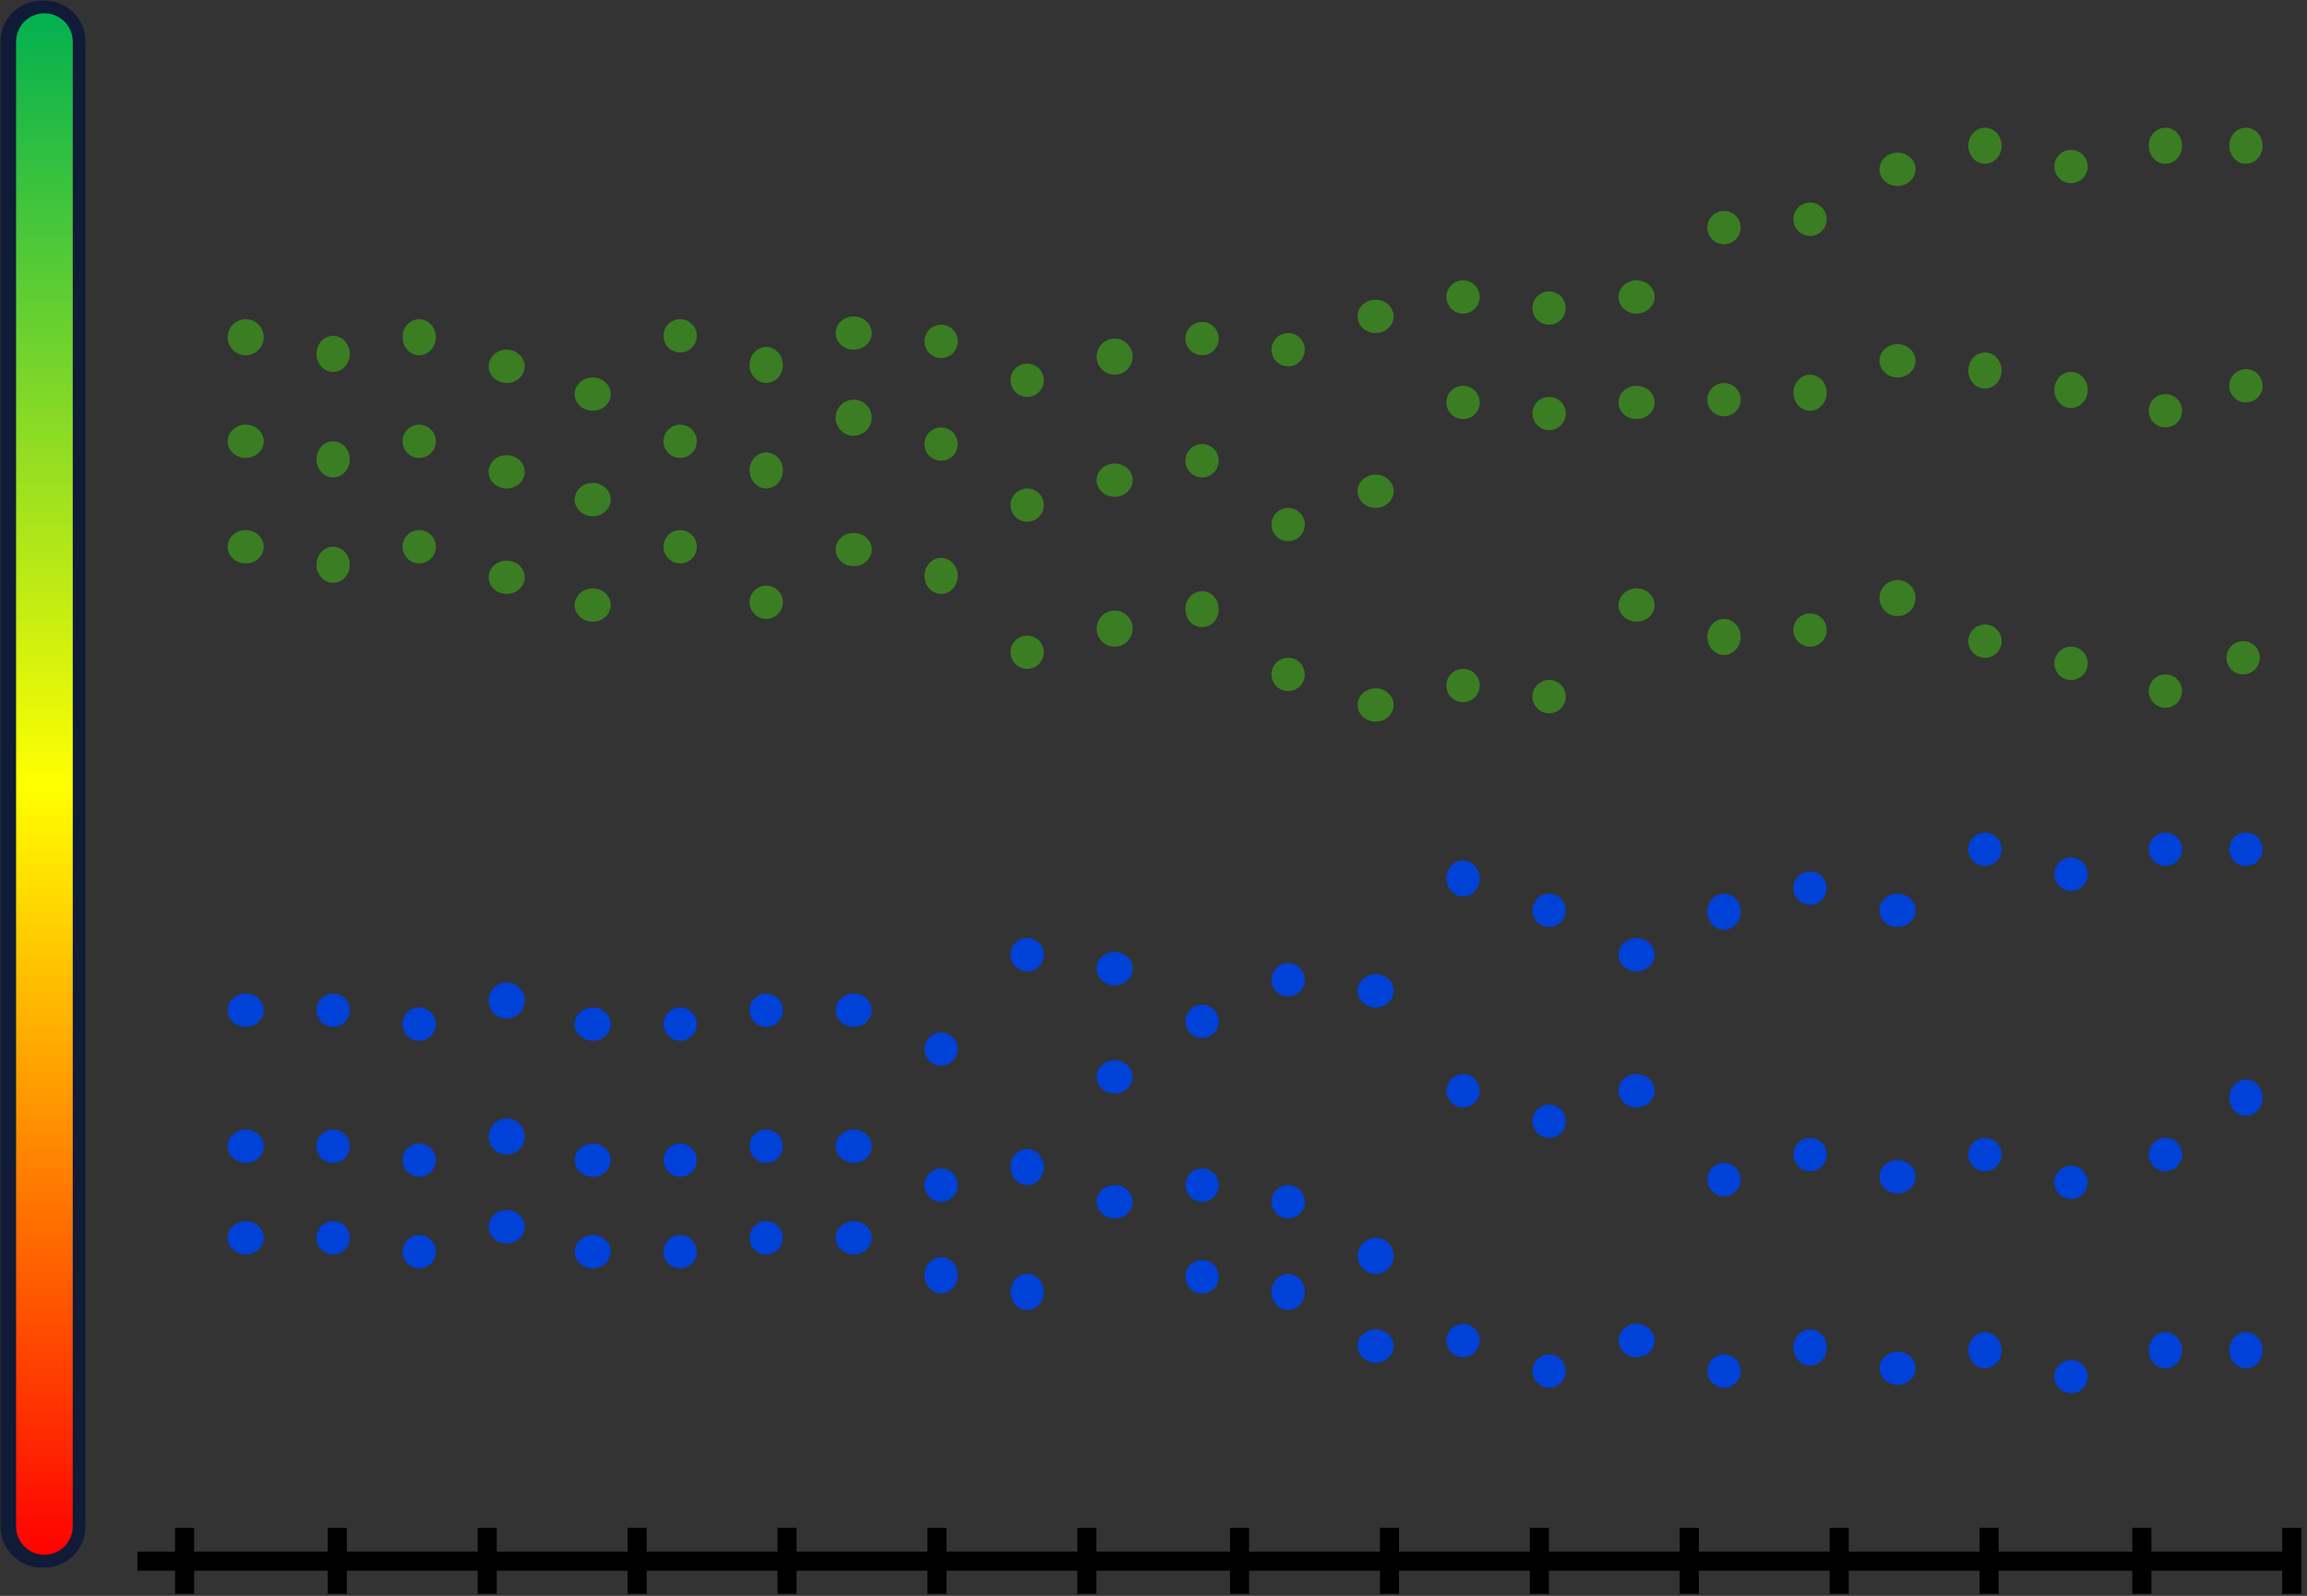 <svg width="831" height="575" xmlns="http://www.w3.org/2000/svg" xmlns:xlink="http://www.w3.org/1999/xlink" xml:space="preserve" overflow="hidden"><rect width="100%" height="100%" fill="#333333" stroke="none"/><defs><linearGradient x1="4239" y1="4415.5" x2="4239" y2="4975.5" gradientUnits="userSpaceOnUse" spreadMethod="reflect" id="fill0"><stop offset="0" stop-color="#00B050"/><stop offset="0.5" stop-color="#FFFF00"/><stop offset="1" stop-color="#FF0000"/></linearGradient><linearGradient x1="4240" y1="4415.5" x2="4240" y2="4975.5" gradientUnits="userSpaceOnUse" spreadMethod="reflect" id="fill1"><stop offset="0" stop-color="#00B050"/><stop offset="0.5" stop-color="#FFFF00"/><stop offset="1" stop-color="#FF0000"/></linearGradient></defs><g transform="translate(-4224 -4413)"><path d="M4226.5 4428C4226.5 4421.1 4232.1 4415.5 4239 4415.5L4239 4415.5C4245.9 4415.5 4251.5 4421.1 4251.5 4428L4251.5 4963C4251.5 4969.9 4245.9 4975.5 4239 4975.5L4239 4975.5C4232.1 4975.5 4226.5 4969.9 4226.5 4963Z" stroke="#0F1B37" stroke-width="4.583" stroke-linejoin="round" stroke-miterlimit="10" fill="url(#fill0)" fill-rule="evenodd"/><path d="M0 6.5C-7.63882e-16 2.91 2.686 -8.27518e-16 6-1.65504e-15 9.314-3.31007e-15 12 2.91 12 6.5 12 10.09 9.314 13 6 13 2.686 13-3.81941e-15 10.09 0 6.5Z" fill="#3B7D23" fill-rule="evenodd" transform="matrix(-1 0 0 1 5039 4459)"/><path d="M0 6.5C-7.63882e-16 2.91 2.686 -8.27518e-16 6-1.65504e-15 9.314-3.31007e-15 12 2.91 12 6.5 12 10.09 9.314 13 6 13 2.686 13-3.81941e-15 10.09 0 6.5Z" fill="#3B7D23" fill-rule="evenodd" transform="matrix(-1 0 0 1 5010 4459)"/><path d="M0 6C-7.63882e-16 2.686 2.686 -7.63882e-16 6-1.52776e-15 9.314-3.05553e-15 12 2.686 12 6 12 9.314 9.314 12 6 12 2.686 12-3.81941e-15 9.314 0 6Z" fill="#3B7D23" fill-rule="evenodd" transform="matrix(-1 0 0 1 4976 4467)"/><path d="M0 6.5C-7.63859e-16 2.91 2.686 -8.27518e-16 6-1.65504e-15 9.313-3.31007e-15 12 2.91 12 6.5 12 10.09 9.313 13 6 13 2.686 13-3.8193e-15 10.09 0 6.5Z" fill="#3B7D23" fill-rule="evenodd" transform="matrix(-1 0 0 1 4945 4459)"/><path d="M0 6C-8.27541e-16 2.686 2.91 -7.63882e-16 6.5-1.52776e-15 10.09-3.05553e-15 13 2.686 13 6 13 9.314 10.09 12 6.5 12 2.91 12-4.1377e-15 9.314 0 6Z" fill="#3B7D23" fill-rule="evenodd" transform="matrix(-1 0 0 1 4914 4468)"/><path d="M0 6C-7.63882e-16 2.686 2.686 -7.63882e-16 6-1.52776e-15 9.314-3.05553e-15 12 2.686 12 6 12 9.314 9.314 12 6 12 2.686 12-3.81941e-15 9.314 0 6Z" fill="#3B7D23" fill-rule="evenodd" transform="matrix(-1 0 0 1 4882 4486)"/><path d="M0 6C-7.63882e-16 2.686 2.686 -7.63882e-16 6-1.52776e-15 9.314-3.05553e-15 12 2.686 12 6 12 9.314 9.314 12 6 12 2.686 12-3.81941e-15 9.314 0 6Z" fill="#3B7D23" fill-rule="evenodd" transform="matrix(-1 0 0 1 4851 4489)"/><path d="M0 6C-8.27541e-16 2.686 2.91 -7.63882e-16 6.5-1.52776e-15 10.09-3.05553e-15 13 2.686 13 6 13 9.314 10.09 12 6.5 12 2.91 12-4.1377e-15 9.314 0 6Z" fill="#3B7D23" fill-rule="evenodd" transform="matrix(-1 0 0 1 4820 4514)"/><path d="M0 6C-7.63882e-16 2.686 2.686 -7.63882e-16 6-1.52776e-15 9.314-3.05553e-15 12 2.686 12 6 12 9.314 9.314 12 6 12 2.686 12-3.81941e-15 9.314 0 6Z" fill="#3B7D23" fill-rule="evenodd" transform="matrix(-1 0 0 1 4788 4518)"/><path d="M0 6C-7.63882e-16 2.686 2.686 -7.63882e-16 6-1.52776e-15 9.314-3.05553e-15 12 2.686 12 6 12 9.314 9.314 12 6 12 2.686 12-3.81941e-15 9.314 0 6Z" fill="#3B7D23" fill-rule="evenodd" transform="matrix(-1 0 0 1 4757 4514)"/><path d="M0 6C-8.27518e-16 2.686 2.91 -7.63882e-16 6.5-1.52776e-15 10.09-3.05553e-15 13 2.686 13 6 13 9.314 10.09 12 6.5 12 2.91 12-4.13759e-15 9.314 0 6Z" fill="#3B7D23" fill-rule="evenodd" transform="matrix(-1 0 0 1 4726 4521)"/><path d="M0 6C-7.63882e-16 2.686 2.686 -7.63882e-16 6-1.52776e-15 9.314-3.05553e-15 12 2.686 12 6 12 9.314 9.314 12 6 12 2.686 12-3.81941e-15 9.314 0 6Z" fill="#3B7D23" fill-rule="evenodd" transform="matrix(-1 0 0 1 4694 4533)"/><path d="M0 6C-7.63882e-16 2.686 2.686 -7.63882e-16 6-1.52776e-15 9.314-3.05553e-15 12 2.686 12 6 12 9.314 9.314 12 6 12 2.686 12-3.81941e-15 9.314 0 6Z" fill="#3B7D23" fill-rule="evenodd" transform="matrix(-1 0 0 1 4663 4529)"/><path d="M0 6.5C-8.27541e-16 2.91 2.91 -8.27541e-16 6.5-1.65508e-15 10.09-3.31016e-15 13 2.91 13 6.5 13 10.09 10.09 13 6.5 13 2.91 13-4.1377e-15 10.09 0 6.5Z" fill="#3B7D23" fill-rule="evenodd" transform="matrix(-1 0 0 1 4632 4535)"/><path d="M0 6C-7.63882e-16 2.686 2.686 -7.63882e-16 6-1.52776e-15 9.314-3.05553e-15 12 2.686 12 6 12 9.314 9.314 12 6 12 2.686 12-3.81941e-15 9.314 0 6Z" fill="#3B7D23" fill-rule="evenodd" transform="matrix(-1 0 0 1 4600 4544)"/><path d="M0 6C-7.63882e-16 2.686 2.686 -7.63882e-16 6-1.52776e-15 9.314-3.05553e-15 12 2.686 12 6 12 9.314 9.314 12 6 12 2.686 12-3.81941e-15 9.314 0 6Z" fill="#3B7D23" fill-rule="evenodd" transform="matrix(-1 0 0 1 4569 4530)"/><path d="M0 6C-8.27518e-16 2.686 2.91 -7.63882e-16 6.5-1.52776e-15 10.09-3.05553e-15 13 2.686 13 6 13 9.314 10.09 12 6.5 12 2.91 12-4.13759e-15 9.314 0 6Z" fill="#3B7D23" fill-rule="evenodd" transform="matrix(-1 0 0 1 4538 4527)"/><path d="M0 6.5C-7.63882e-16 2.91 2.686 -8.27541e-16 6-1.65508e-15 9.314-3.31016e-15 12 2.91 12 6.5 12 10.09 9.314 13 6 13 2.686 13-3.81941e-15 10.09 0 6.5Z" fill="#3B7D23" fill-rule="evenodd" transform="matrix(-1 0 0 1 4506 4538)"/><path d="M0 6C-7.63882e-16 2.686 2.686 -7.63882e-16 6-1.52776e-15 9.314-3.05553e-15 12 2.686 12 6 12 9.314 9.314 12 6 12 2.686 12-3.81941e-15 9.314 0 6Z" fill="#3B7D23" fill-rule="evenodd" transform="matrix(-1 0 0 1 4475 4528)"/><path d="M0 6C-8.27541e-16 2.686 2.91 -7.63882e-16 6.5-1.52776e-15 10.09-3.05553e-15 13 2.686 13 6 13 9.314 10.09 12 6.5 12 2.91 12-4.1377e-15 9.314 0 6Z" fill="#3B7D23" fill-rule="evenodd" transform="matrix(-1 0 0 1 4444 4549)"/><path d="M0 6C-8.27541e-16 2.686 2.91 -7.63882e-16 6.5-1.52776e-15 10.09-3.05553e-15 13 2.686 13 6 13 9.314 10.09 12 6.5 12 2.91 12-4.1377e-15 9.314 0 6Z" fill="#3B7D23" fill-rule="evenodd" transform="matrix(-1 0 0 1 4413 4539)"/><path d="M0 6.5C-7.63882e-16 2.91 2.686 -8.27541e-16 6-1.65508e-15 9.314-3.31016e-15 12 2.91 12 6.5 12 10.09 9.314 13 6 13 2.686 13-3.81941e-15 10.09 0 6.5Z" fill="#3B7D23" fill-rule="evenodd" transform="matrix(-1 0 0 1 4381 4528)"/><path d="M0 6.5C-7.63882e-16 2.91 2.686 -8.27541e-16 6-1.65508e-15 9.314-3.31016e-15 12 2.91 12 6.5 12 10.09 9.314 13 6 13 2.686 13-3.81941e-15 10.09 0 6.5Z" fill="#3B7D23" fill-rule="evenodd" transform="matrix(-1 0 0 1 4350 4534)"/><path d="M0 6.5C-8.27518e-16 2.91 2.91 -8.27541e-16 6.5-1.65508e-15 10.09-3.31016e-15 13 2.91 13 6.5 13 10.09 10.09 13 6.5 13 2.91 13-4.13759e-15 10.09 0 6.5Z" fill="#3B7D23" fill-rule="evenodd" transform="matrix(-1 0 0 1 4319 4528)"/><path d="M0 6C-7.63882e-16 2.686 2.686 -7.63882e-16 6-1.52776e-15 9.314-3.05553e-15 12 2.686 12 6 12 9.314 9.314 12 6 12 2.686 12-3.81941e-15 9.314 0 6Z" fill="#3B7D23" fill-rule="evenodd" transform="matrix(-1 0 0 1 5039 4546)"/><path d="M0 6C-7.63882e-16 2.686 2.686 -7.63882e-16 6-1.52776e-15 9.314-3.05553e-15 12 2.686 12 6 12 9.314 9.314 12 6 12 2.686 12-3.81941e-15 9.314 0 6Z" fill="#3B7D23" fill-rule="evenodd" transform="matrix(-1 0 0 1 5010 4555)"/><path d="M0 6.5C-7.63882e-16 2.91 2.686 -8.27518e-16 6-1.65504e-15 9.314-3.31007e-15 12 2.91 12 6.5 12 10.09 9.314 13 6 13 2.686 13-3.81941e-15 10.09 0 6.5Z" fill="#3B7D23" fill-rule="evenodd" transform="matrix(-1 0 0 1 4976 4547)"/><path d="M0 6.5C-7.63859e-16 2.91 2.686 -8.27541e-16 6-1.65508e-15 9.313-3.31016e-15 12 2.91 12 6.5 12 10.09 9.313 13 6 13 2.686 13-3.8193e-15 10.09 0 6.5Z" fill="#3B7D23" fill-rule="evenodd" transform="matrix(-1 0 0 1 4945 4540)"/><path d="M0 6C-8.27541e-16 2.686 2.91 -7.63859e-16 6.5-1.52772e-15 10.09-3.05544e-15 13 2.686 13 6 13 9.313 10.09 12 6.5 12 2.91 12-4.1377e-15 9.313 0 6Z" fill="#3B7D23" fill-rule="evenodd" transform="matrix(-1 0 0 1 4914 4537)"/><path d="M0 6.5C-7.63882e-16 2.91 2.686 -8.27518e-16 6-1.65504e-15 9.314-3.31007e-15 12 2.91 12 6.5 12 10.09 9.314 13 6 13 2.686 13-3.81941e-15 10.09 0 6.5Z" fill="#3B7D23" fill-rule="evenodd" transform="matrix(-1 0 0 1 4882 4548)"/><path d="M0 6C-7.63882e-16 2.686 2.686 -7.63882e-16 6-1.52776e-15 9.314-3.05553e-15 12 2.686 12 6 12 9.314 9.314 12 6 12 2.686 12-3.81941e-15 9.314 0 6Z" fill="#3B7D23" fill-rule="evenodd" transform="matrix(-1 0 0 1 4851 4551)"/><path d="M0 6C-8.27541e-16 2.686 2.91 -7.63882e-16 6.5-1.52776e-15 10.09-3.05553e-15 13 2.686 13 6 13 9.314 10.09 12 6.5 12 2.91 12-4.1377e-15 9.314 0 6Z" fill="#3B7D23" fill-rule="evenodd" transform="matrix(-1 0 0 1 4820 4552)"/><path d="M0 6C-7.63882e-16 2.686 2.686 -7.63882e-16 6-1.52776e-15 9.314-3.05553e-15 12 2.686 12 6 12 9.314 9.314 12 6 12 2.686 12-3.81941e-15 9.314 0 6Z" fill="#3B7D23" fill-rule="evenodd" transform="matrix(-1 0 0 1 4788 4556)"/><path d="M0 6C-7.63882e-16 2.686 2.686 -7.63882e-16 6-1.52776e-15 9.314-3.05553e-15 12 2.686 12 6 12 9.314 9.314 12 6 12 2.686 12-3.81941e-15 9.314 0 6Z" fill="#3B7D23" fill-rule="evenodd" transform="matrix(-1 0 0 1 4757 4552)"/><path d="M0 6C-8.27518e-16 2.686 2.91 -7.63882e-16 6.5-1.52776e-15 10.09-3.05553e-15 13 2.686 13 6 13 9.314 10.09 12 6.5 12 2.91 12-4.13759e-15 9.314 0 6Z" fill="#3B7D23" fill-rule="evenodd" transform="matrix(-1 0 0 1 4726 4584)"/><path d="M0 6C-7.63882e-16 2.686 2.686 -7.63882e-16 6-1.52776e-15 9.314-3.05553e-15 12 2.686 12 6 12 9.314 9.314 12 6 12 2.686 12-3.81941e-15 9.314 0 6Z" fill="#3B7D23" fill-rule="evenodd" transform="matrix(-1 0 0 1 4694 4596)"/><path d="M0 6C-7.63882e-16 2.686 2.686 -7.63882e-16 6-1.52776e-15 9.314-3.05553e-15 12 2.686 12 6 12 9.314 9.314 12 6 12 2.686 12-3.81941e-15 9.314 0 6Z" fill="#3B7D23" fill-rule="evenodd" transform="matrix(-1 0 0 1 4663 4573)"/><path d="M0 6C-8.27541e-16 2.686 2.91 -7.63882e-16 6.5-1.52776e-15 10.09-3.05553e-15 13 2.686 13 6 13 9.314 10.09 12 6.5 12 2.91 12-4.1377e-15 9.314 0 6Z" fill="#3B7D23" fill-rule="evenodd" transform="matrix(-1 0 0 1 4632 4580)"/><path d="M0 6C-7.63882e-16 2.686 2.686 -7.63882e-16 6-1.52776e-15 9.314-3.05553e-15 12 2.686 12 6 12 9.314 9.314 12 6 12 2.686 12-3.81941e-15 9.314 0 6Z" fill="#3B7D23" fill-rule="evenodd" transform="matrix(-1 0 0 1 4600 4589)"/><path d="M0 6C-7.63882e-16 2.686 2.686 -7.63882e-16 6-1.52776e-15 9.314-3.05553e-15 12 2.686 12 6 12 9.314 9.314 12 6 12 2.686 12-3.81941e-15 9.314 0 6Z" fill="#3B7D23" fill-rule="evenodd" transform="matrix(-1 0 0 1 4569 4567)"/><path d="M0 6.5C-8.27518e-16 2.91 2.91 -8.27541e-16 6.5-1.65508e-15 10.09-3.31016e-15 13 2.91 13 6.5 13 10.09 10.09 13 6.5 13 2.91 13-4.13759e-15 10.09 0 6.5Z" fill="#3B7D23" fill-rule="evenodd" transform="matrix(-1 0 0 1 4538 4557)"/><path d="M0 6.5C-7.63882e-16 2.91 2.686 -8.27541e-16 6-1.65508e-15 9.314-3.31016e-15 12 2.91 12 6.5 12 10.09 9.314 13 6 13 2.686 13-3.81941e-15 10.09 0 6.5Z" fill="#3B7D23" fill-rule="evenodd" transform="matrix(-1 0 0 1 4506 4576)"/><path d="M0 6C-7.63882e-16 2.686 2.686 -7.63882e-16 6-1.52776e-15 9.314-3.05553e-15 12 2.686 12 6 12 9.314 9.314 12 6 12 2.686 12-3.81941e-15 9.314 0 6Z" fill="#3B7D23" fill-rule="evenodd" transform="matrix(-1 0 0 1 4475 4566)"/><path d="M0 6C-8.27541e-16 2.686 2.91 -7.63882e-16 6.5-1.52776e-15 10.09-3.05553e-15 13 2.686 13 6 13 9.314 10.09 12 6.5 12 2.91 12-4.1377e-15 9.314 0 6Z" fill="#3B7D23" fill-rule="evenodd" transform="matrix(-1 0 0 1 4444 4587)"/><path d="M0 6C-8.27541e-16 2.686 2.91 -7.63882e-16 6.5-1.52776e-15 10.09-3.05553e-15 13 2.686 13 6 13 9.314 10.09 12 6.5 12 2.91 12-4.1377e-15 9.314 0 6Z" fill="#3B7D23" fill-rule="evenodd" transform="matrix(-1 0 0 1 4413 4577)"/><path d="M0 6C-7.63882e-16 2.686 2.686 -7.63882e-16 6-1.52776e-15 9.314-3.05553e-15 12 2.686 12 6 12 9.314 9.314 12 6 12 2.686 12-3.81941e-15 9.314 0 6Z" fill="#3B7D23" fill-rule="evenodd" transform="matrix(-1 0 0 1 4381 4566)"/><path d="M0 6.5C-7.63882e-16 2.91 2.686 -8.27541e-16 6-1.65508e-15 9.314-3.31016e-15 12 2.91 12 6.5 12 10.09 9.314 13 6 13 2.686 13-3.81941e-15 10.09 0 6.5Z" fill="#3B7D23" fill-rule="evenodd" transform="matrix(-1 0 0 1 4350 4572)"/><path d="M0 6C-8.27518e-16 2.686 2.91 -7.63882e-16 6.5-1.52776e-15 10.09-3.05553e-15 13 2.686 13 6 13 9.314 10.09 12 6.5 12 2.91 12-4.13759e-15 9.314 0 6Z" fill="#3B7D23" fill-rule="evenodd" transform="matrix(-1 0 0 1 4319 4566)"/><path d="M0 6C-7.63882e-16 2.686 2.686 -7.63882e-16 6-1.52776e-15 9.314-3.05553e-15 12 2.686 12 6 12 9.314 9.314 12 6 12 2.686 12-3.81941e-15 9.314 0 6Z" fill="#3B7D23" fill-rule="evenodd" transform="matrix(-1 0 0 1 5038 4644)"/><path d="M0 6C-7.63882e-16 2.686 2.686 -7.63882e-16 6-1.52776e-15 9.314-3.05553e-15 12 2.686 12 6 12 9.314 9.314 12 6 12 2.686 12-3.81941e-15 9.314 0 6Z" fill="#3B7D23" fill-rule="evenodd" transform="matrix(-1 0 0 1 5010 4656)"/><path d="M0 6C-7.63882e-16 2.686 2.686 -7.63882e-16 6-1.52776e-15 9.314-3.05553e-15 12 2.686 12 6 12 9.314 9.314 12 6 12 2.686 12-3.81941e-15 9.314 0 6Z" fill="#3B7D23" fill-rule="evenodd" transform="matrix(-1 0 0 1 4976 4646)"/><path d="M0 6C-7.63859e-16 2.686 2.686 -7.63882e-16 6-1.52776e-15 9.313-3.05553e-15 12 2.686 12 6 12 9.314 9.313 12 6 12 2.686 12-3.8193e-15 9.314 0 6Z" fill="#3B7D23" fill-rule="evenodd" transform="matrix(-1 0 0 1 4945 4638)"/><path d="M0 6.5C-8.27541e-16 2.91 2.91 -8.27541e-16 6.5-1.65508e-15 10.09-3.31016e-15 13 2.91 13 6.5 13 10.09 10.09 13 6.5 13 2.91 13-4.1377e-15 10.09 0 6.5Z" fill="#3B7D23" fill-rule="evenodd" transform="matrix(-1 0 0 1 4914 4622)"/><path d="M0 6C-7.63882e-16 2.686 2.686 -7.63882e-16 6-1.52776e-15 9.314-3.05553e-15 12 2.686 12 6 12 9.314 9.314 12 6 12 2.686 12-3.81941e-15 9.314 0 6Z" fill="#3B7D23" fill-rule="evenodd" transform="matrix(-1 0 0 1 4882 4634)"/><path d="M0 6.5C-7.63882e-16 2.91 2.686 -8.27518e-16 6-1.65504e-15 9.314-3.31007e-15 12 2.91 12 6.5 12 10.09 9.314 13 6 13 2.686 13-3.81941e-15 10.09 0 6.5Z" fill="#3B7D23" fill-rule="evenodd" transform="matrix(-1 0 0 1 4851 4636)"/><path d="M0 6C-8.27541e-16 2.686 2.91 -7.63859e-16 6.5-1.52772e-15 10.09-3.05544e-15 13 2.686 13 6 13 9.313 10.09 12 6.5 12 2.91 12-4.1377e-15 9.313 0 6Z" fill="#3B7D23" fill-rule="evenodd" transform="matrix(-1 0 0 1 4820 4625)"/><path d="M0 6C-7.63882e-16 2.686 2.686 -7.63859e-16 6-1.52772e-15 9.314-3.05544e-15 12 2.686 12 6 12 9.313 9.314 12 6 12 2.686 12-3.81941e-15 9.313 0 6Z" fill="#3B7D23" fill-rule="evenodd" transform="matrix(-1 0 0 1 4788 4658)"/><path d="M0 6C-7.63882e-16 2.686 2.686 -7.63882e-16 6-1.52776e-15 9.314-3.05553e-15 12 2.686 12 6 12 9.314 9.314 12 6 12 2.686 12-3.81941e-15 9.314 0 6Z" fill="#3B7D23" fill-rule="evenodd" transform="matrix(-1 0 0 1 4757 4654)"/><path d="M0 6C-8.27518e-16 2.686 2.91 -7.63882e-16 6.5-1.52776e-15 10.09-3.05553e-15 13 2.686 13 6 13 9.314 10.09 12 6.5 12 2.91 12-4.13759e-15 9.314 0 6Z" fill="#3B7D23" fill-rule="evenodd" transform="matrix(-1 0 0 1 4726 4661)"/><path d="M0 6C-7.63882e-16 2.686 2.686 -7.63882e-16 6-1.52776e-15 9.314-3.05553e-15 12 2.686 12 6 12 9.314 9.314 12 6 12 2.686 12-3.81941e-15 9.314 0 6Z" fill="#3B7D23" fill-rule="evenodd" transform="matrix(-1 0 0 1 4694 4650)"/><path d="M0 6.5C-7.63882e-16 2.91 2.686 -8.27541e-16 6-1.65508e-15 9.314-3.31016e-15 12 2.91 12 6.5 12 10.09 9.314 13 6 13 2.686 13-3.81941e-15 10.09 0 6.5Z" fill="#3B7D23" fill-rule="evenodd" transform="matrix(-1 0 0 1 4663 4626)"/><path d="M0 6.5C-8.27541e-16 2.91 2.91 -8.27541e-16 6.5-1.65508e-15 10.09-3.31016e-15 13 2.91 13 6.5 13 10.09 10.09 13 6.5 13 2.91 13-4.1377e-15 10.09 0 6.5Z" fill="#3B7D23" fill-rule="evenodd" transform="matrix(-1 0 0 1 4632 4633)"/><path d="M0 6C-7.63882e-16 2.686 2.686 -7.63882e-16 6-1.52776e-15 9.314-3.05553e-15 12 2.686 12 6 12 9.314 9.314 12 6 12 2.686 12-3.81941e-15 9.314 0 6Z" fill="#3B7D23" fill-rule="evenodd" transform="matrix(-1 0 0 1 4600 4642)"/><path d="M0 6.5C-7.63882e-16 2.91 2.686 -8.27518e-16 6-1.65504e-15 9.314-3.31007e-15 12 2.91 12 6.5 12 10.09 9.314 13 6 13 2.686 13-3.81941e-15 10.09 0 6.5Z" fill="#3B7D23" fill-rule="evenodd" transform="matrix(-1 0 0 1 4569 4614)"/><path d="M0 6C-8.27518e-16 2.686 2.91 -7.63882e-16 6.5-1.52776e-15 10.09-3.05553e-15 13 2.686 13 6 13 9.314 10.09 12 6.5 12 2.91 12-4.13759e-15 9.314 0 6Z" fill="#3B7D23" fill-rule="evenodd" transform="matrix(-1 0 0 1 4538 4605)"/><path d="M0 6C-7.63882e-16 2.686 2.686 -7.63882e-16 6-1.52776e-15 9.314-3.05553e-15 12 2.686 12 6 12 9.314 9.314 12 6 12 2.686 12-3.81941e-15 9.314 0 6Z" fill="#3B7D23" fill-rule="evenodd" transform="matrix(-1 0 0 1 4506 4624)"/><path d="M0 6C-7.63882e-16 2.686 2.686 -7.63882e-16 6-1.52776e-15 9.314-3.05553e-15 12 2.686 12 6 12 9.314 9.314 12 6 12 2.686 12-3.81941e-15 9.314 0 6Z" fill="#3B7D23" fill-rule="evenodd" transform="matrix(-1 0 0 1 4475 4604)"/><path d="M0 6C-8.27541e-16 2.686 2.91 -7.63859e-16 6.5-1.52772e-15 10.09-3.05544e-15 13 2.686 13 6 13 9.313 10.09 12 6.5 12 2.91 12-4.1377e-15 9.313 0 6Z" fill="#3B7D23" fill-rule="evenodd" transform="matrix(-1 0 0 1 4444 4625)"/><path d="M0 6C-8.27541e-16 2.686 2.91 -7.63882e-16 6.5-1.52776e-15 10.09-3.05553e-15 13 2.686 13 6 13 9.314 10.09 12 6.5 12 2.91 12-4.1377e-15 9.314 0 6Z" fill="#3B7D23" fill-rule="evenodd" transform="matrix(-1 0 0 1 4413 4615)"/><path d="M0 6C-7.63882e-16 2.686 2.686 -7.63882e-16 6-1.52776e-15 9.314-3.05553e-15 12 2.686 12 6 12 9.314 9.314 12 6 12 2.686 12-3.81941e-15 9.314 0 6Z" fill="#3B7D23" fill-rule="evenodd" transform="matrix(-1 0 0 1 4381 4604)"/><path d="M0 6.5C-7.63882e-16 2.91 2.686 -8.27541e-16 6-1.65508e-15 9.314-3.31016e-15 12 2.91 12 6.5 12 10.09 9.314 13 6 13 2.686 13-3.81941e-15 10.09 0 6.5Z" fill="#3B7D23" fill-rule="evenodd" transform="matrix(-1 0 0 1 4350 4610)"/><path d="M0 6C-8.27518e-16 2.686 2.91 -7.63882e-16 6.5-1.52776e-15 10.09-3.05553e-15 13 2.686 13 6 13 9.314 10.09 12 6.5 12 2.91 12-4.13759e-15 9.314 0 6Z" fill="#3B7D23" fill-rule="evenodd" transform="matrix(-1 0 0 1 4319 4604)"/><path d="M0 6C-7.63882e-16 2.686 2.686 -7.63859e-16 6-1.52772e-15 9.314-3.05544e-15 12 2.686 12 6 12 9.313 9.314 12 6 12 2.686 12-3.81941e-15 9.313 0 6Z" fill="#0041D8" fill-rule="evenodd" transform="matrix(-1 0 0 1 5039 4713)"/><path d="M0 6C-7.63882e-16 2.686 2.686 -7.63859e-16 6-1.52772e-15 9.314-3.05544e-15 12 2.686 12 6 12 9.313 9.314 12 6 12 2.686 12-3.81941e-15 9.313 0 6Z" fill="#0041D8" fill-rule="evenodd" transform="matrix(-1 0 0 1 5010 4713)"/><path d="M0 6C-7.63882e-16 2.686 2.686 -7.63882e-16 6-1.52776e-15 9.314-3.05553e-15 12 2.686 12 6 12 9.314 9.314 12 6 12 2.686 12-3.81941e-15 9.314 0 6Z" fill="#0041D8" fill-rule="evenodd" transform="matrix(-1 0 0 1 4976 4722)"/><path d="M0 6C-7.63859e-16 2.686 2.686 -7.63859e-16 6-1.52772e-15 9.313-3.05544e-15 12 2.686 12 6 12 9.313 9.313 12 6 12 2.686 12-3.8193e-15 9.313 0 6Z" fill="#0041D8" fill-rule="evenodd" transform="matrix(-1 0 0 1 4945 4713)"/><path d="M0 6C-8.27541e-16 2.686 2.91 -7.63859e-16 6.5-1.52772e-15 10.09-3.05544e-15 13 2.686 13 6 13 9.313 10.09 12 6.5 12 2.91 12-4.1377e-15 9.313 0 6Z" fill="#0041D8" fill-rule="evenodd" transform="matrix(-1 0 0 1 4914 4735)"/><path d="M0 6C-7.63882e-16 2.686 2.686 -7.63882e-16 6-1.52776e-15 9.314-3.05553e-15 12 2.686 12 6 12 9.314 9.314 12 6 12 2.686 12-3.81941e-15 9.314 0 6Z" fill="#0041D8" fill-rule="evenodd" transform="matrix(-1 0 0 1 4882 4727)"/><path d="M0 6.5C-7.63882e-16 2.91 2.686 -8.27518e-16 6-1.65504e-15 9.314-3.31007e-15 12 2.91 12 6.5 12 10.09 9.314 13 6 13 2.686 13-3.81941e-15 10.09 0 6.5Z" fill="#0041D8" fill-rule="evenodd" transform="matrix(-1 0 0 1 4851 4735)"/><path d="M0 6C-8.27541e-16 2.686 2.91 -7.63882e-16 6.5-1.52776e-15 10.09-3.05553e-15 13 2.686 13 6 13 9.314 10.09 12 6.5 12 2.91 12-4.1377e-15 9.314 0 6Z" fill="#0041D8" fill-rule="evenodd" transform="matrix(-1 0 0 1 4820 4751)"/><path d="M0 6C-7.63882e-16 2.686 2.686 -7.63859e-16 6-1.52772e-15 9.314-3.05544e-15 12 2.686 12 6 12 9.313 9.314 12 6 12 2.686 12-3.81941e-15 9.313 0 6Z" fill="#0041D8" fill-rule="evenodd" transform="matrix(-1 0 0 1 4788 4735)"/><path d="M0 6.5C-7.63882e-16 2.91 2.686 -8.27518e-16 6-1.65504e-15 9.314-3.31007e-15 12 2.91 12 6.5 12 10.09 9.314 13 6 13 2.686 13-3.81941e-15 10.09 0 6.5Z" fill="#0041D8" fill-rule="evenodd" transform="matrix(-1 0 0 1 4757 4723)"/><path d="M0 6C-8.27518e-16 2.686 2.91 -7.63882e-16 6.5-1.52776e-15 10.09-3.05553e-15 13 2.686 13 6 13 9.314 10.09 12 6.5 12 2.91 12-4.13759e-15 9.314 0 6Z" fill="#0041D8" fill-rule="evenodd" transform="matrix(-1 0 0 1 4726 4764)"/><path d="M0 6C-7.63882e-16 2.686 2.686 -7.63882e-16 6-1.52776e-15 9.314-3.05553e-15 12 2.686 12 6 12 9.314 9.314 12 6 12 2.686 12-3.81941e-15 9.314 0 6Z" fill="#0041D8" fill-rule="evenodd" transform="matrix(-1 0 0 1 4694 4760)"/><path d="M0 6C-7.63882e-16 2.686 2.686 -7.63882e-16 6-1.52776e-15 9.314-3.05553e-15 12 2.686 12 6 12 9.314 9.314 12 6 12 2.686 12-3.81941e-15 9.314 0 6Z" fill="#0041D8" fill-rule="evenodd" transform="matrix(-1 0 0 1 4663 4775)"/><path d="M0 6C-8.27541e-16 2.686 2.91 -7.63882e-16 6.5-1.52776e-15 10.09-3.05553e-15 13 2.686 13 6 13 9.314 10.09 12 6.5 12 2.91 12-4.1377e-15 9.314 0 6Z" fill="#0041D8" fill-rule="evenodd" transform="matrix(-1 0 0 1 4632 4756)"/><path d="M0 6C-7.63882e-16 2.686 2.686 -7.63882e-16 6-1.52776e-15 9.314-3.05553e-15 12 2.686 12 6 12 9.314 9.314 12 6 12 2.686 12-3.81941e-15 9.314 0 6Z" fill="#0041D8" fill-rule="evenodd" transform="matrix(-1 0 0 1 4600 4751)"/><path d="M0 6C-7.63882e-16 2.686 2.686 -7.63882e-16 6-1.52776e-15 9.314-3.05553e-15 12 2.686 12 6 12 9.314 9.314 12 6 12 2.686 12-3.81941e-15 9.314 0 6Z" fill="#0041D8" fill-rule="evenodd" transform="matrix(-1 0 0 1 4569 4785)"/><path d="M0 6C-8.27518e-16 2.686 2.91 -7.63882e-16 6.5-1.52776e-15 10.09-3.05553e-15 13 2.686 13 6 13 9.314 10.09 12 6.5 12 2.91 12-4.13759e-15 9.314 0 6Z" fill="#0041D8" fill-rule="evenodd" transform="matrix(-1 0 0 1 4538 4771)"/><path d="M0 6C-7.63882e-16 2.686 2.686 -7.63882e-16 6-1.52776e-15 9.314-3.05553e-15 12 2.686 12 6 12 9.314 9.314 12 6 12 2.686 12-3.81941e-15 9.314 0 6Z" fill="#0041D8" fill-rule="evenodd" transform="matrix(-1 0 0 1 4506 4771)"/><path d="M0 6C-7.63882e-16 2.686 2.686 -7.63882e-16 6-1.52776e-15 9.314-3.05553e-15 12 2.686 12 6 12 9.314 9.314 12 6 12 2.686 12-3.81941e-15 9.314 0 6Z" fill="#0041D8" fill-rule="evenodd" transform="matrix(-1 0 0 1 4475 4776)"/><path d="M0 6C-8.27541e-16 2.686 2.91 -7.63882e-16 6.5-1.52776e-15 10.09-3.05553e-15 13 2.686 13 6 13 9.314 10.09 12 6.5 12 2.91 12-4.1377e-15 9.314 0 6Z" fill="#0041D8" fill-rule="evenodd" transform="matrix(-1 0 0 1 4444 4776)"/><path d="M0 6.5C-8.27541e-16 2.91 2.91 -8.27518e-16 6.5-1.65504e-15 10.09-3.31007e-15 13 2.91 13 6.5 13 10.09 10.09 13 6.5 13 2.91 13-4.1377e-15 10.09 0 6.5Z" fill="#0041D8" fill-rule="evenodd" transform="matrix(-1 0 0 1 4413 4767)"/><path d="M0 6C-7.63882e-16 2.686 2.686 -7.63882e-16 6-1.52776e-15 9.314-3.05553e-15 12 2.686 12 6 12 9.314 9.314 12 6 12 2.686 12-3.81941e-15 9.314 0 6Z" fill="#0041D8" fill-rule="evenodd" transform="matrix(-1 0 0 1 4381 4776)"/><path d="M0 6C-7.63882e-16 2.686 2.686 -7.63882e-16 6-1.52776e-15 9.314-3.05553e-15 12 2.686 12 6 12 9.314 9.314 12 6 12 2.686 12-3.81941e-15 9.314 0 6Z" fill="#0041D8" fill-rule="evenodd" transform="matrix(-1 0 0 1 4350 4771)"/><path d="M0 6C-8.27518e-16 2.686 2.91 -7.63882e-16 6.5-1.52776e-15 10.09-3.05553e-15 13 2.686 13 6 13 9.314 10.09 12 6.5 12 2.91 12-4.13759e-15 9.314 0 6Z" fill="#0041D8" fill-rule="evenodd" transform="matrix(-1 0 0 1 4319 4771)"/><path d="M0 6.5C-7.63882e-16 2.91 2.686 -8.27541e-16 6-1.65508e-15 9.314-3.31016e-15 12 2.91 12 6.5 12 10.09 9.314 13 6 13 2.686 13-3.81941e-15 10.09 0 6.5Z" fill="#0041D8" fill-rule="evenodd" transform="matrix(-1 0 0 1 5039 4802)"/><path d="M0 6C-7.63882e-16 2.686 2.686 -7.63859e-16 6-1.52772e-15 9.314-3.05544e-15 12 2.686 12 6 12 9.313 9.314 12 6 12 2.686 12-3.81941e-15 9.313 0 6Z" fill="#0041D8" fill-rule="evenodd" transform="matrix(-1 0 0 1 5010 4823)"/><path d="M0 6C-7.63882e-16 2.686 2.686 -7.63882e-16 6-1.52776e-15 9.314-3.05553e-15 12 2.686 12 6 12 9.314 9.314 12 6 12 2.686 12-3.81941e-15 9.314 0 6Z" fill="#0041D8" fill-rule="evenodd" transform="matrix(-1 0 0 1 4976 4833)"/><path d="M0 6C-7.63859e-16 2.686 2.686 -7.63859e-16 6-1.52772e-15 9.313-3.05544e-15 12 2.686 12 6 12 9.313 9.313 12 6 12 2.686 12-3.8193e-15 9.313 0 6Z" fill="#0041D8" fill-rule="evenodd" transform="matrix(-1 0 0 1 4945 4823)"/><path d="M0 6C-8.27541e-16 2.686 2.91 -7.63882e-16 6.5-1.52776e-15 10.09-3.05553e-15 13 2.686 13 6 13 9.314 10.09 12 6.5 12 2.91 12-4.1377e-15 9.314 0 6Z" fill="#0041D8" fill-rule="evenodd" transform="matrix(-1 0 0 1 4914 4831)"/><path d="M0 6C-7.63882e-16 2.686 2.686 -7.63859e-16 6-1.52772e-15 9.314-3.05544e-15 12 2.686 12 6 12 9.313 9.314 12 6 12 2.686 12-3.81941e-15 9.313 0 6Z" fill="#0041D8" fill-rule="evenodd" transform="matrix(-1 0 0 1 4882 4823)"/><path d="M0 6C-7.63882e-16 2.686 2.686 -7.63882e-16 6-1.52776e-15 9.314-3.05553e-15 12 2.686 12 6 12 9.314 9.314 12 6 12 2.686 12-3.81941e-15 9.314 0 6Z" fill="#0041D8" fill-rule="evenodd" transform="matrix(-1 0 0 1 4851 4832)"/><path d="M0 6C-8.27541e-16 2.686 2.91 -7.63882e-16 6.5-1.52776e-15 10.09-3.05553e-15 13 2.686 13 6 13 9.314 10.09 12 6.5 12 2.91 12-4.1377e-15 9.314 0 6Z" fill="#0041D8" fill-rule="evenodd" transform="matrix(-1 0 0 1 4820 4800)"/><path d="M0 6C-7.63882e-16 2.686 2.686 -7.63882e-16 6-1.52776e-15 9.314-3.05553e-15 12 2.686 12 6 12 9.314 9.314 12 6 12 2.686 12-3.81941e-15 9.314 0 6Z" fill="#0041D8" fill-rule="evenodd" transform="matrix(-1 0 0 1 4788 4811)"/><path d="M0 6C-7.63882e-16 2.686 2.686 -7.63882e-16 6-1.52776e-15 9.314-3.05553e-15 12 2.686 12 6 12 9.314 9.314 12 6 12 2.686 12-3.81941e-15 9.314 0 6Z" fill="#0041D8" fill-rule="evenodd" transform="matrix(-1 0 0 1 4757 4800)"/><path d="M0 6.5C-8.27518e-16 2.91 2.91 -8.27541e-16 6.5-1.65508e-15 10.09-3.31016e-15 13 2.91 13 6.5 13 10.09 10.09 13 6.5 13 2.91 13-4.13759e-15 10.09 0 6.5Z" fill="#0041D8" fill-rule="evenodd" transform="matrix(-1 0 0 1 4726 4859)"/><path d="M0 6C-7.63882e-16 2.686 2.686 -7.63882e-16 6-1.52776e-15 9.314-3.05553e-15 12 2.686 12 6 12 9.314 9.314 12 6 12 2.686 12-3.81941e-15 9.314 0 6Z" fill="#0041D8" fill-rule="evenodd" transform="matrix(-1 0 0 1 4694 4840)"/><path d="M0 6C-7.63882e-16 2.686 2.686 -7.63859e-16 6-1.52772e-15 9.314-3.05544e-15 12 2.686 12 6 12 9.313 9.314 12 6 12 2.686 12-3.81941e-15 9.313 0 6Z" fill="#0041D8" fill-rule="evenodd" transform="matrix(-1 0 0 1 4663 4834)"/><path d="M0 6C-8.27541e-16 2.686 2.91 -7.63882e-16 6.5-1.52776e-15 10.09-3.05553e-15 13 2.686 13 6 13 9.314 10.09 12 6.5 12 2.91 12-4.1377e-15 9.314 0 6Z" fill="#0041D8" fill-rule="evenodd" transform="matrix(-1 0 0 1 4632 4795)"/><path d="M0 6.5C-7.63882e-16 2.91 2.686 -8.27541e-16 6-1.65508e-15 9.314-3.31016e-15 12 2.91 12 6.5 12 10.09 9.314 13 6 13 2.686 13-3.81941e-15 10.09 0 6.5Z" fill="#0041D8" fill-rule="evenodd" transform="matrix(-1 0 0 1 4600 4827)"/><path d="M0 6C-7.63882e-16 2.686 2.686 -7.63859e-16 6-1.52772e-15 9.314-3.05544e-15 12 2.686 12 6 12 9.313 9.314 12 6 12 2.686 12-3.81941e-15 9.313 0 6Z" fill="#0041D8" fill-rule="evenodd" transform="matrix(-1 0 0 1 4569 4834)"/><path d="M0 6C-8.27518e-16 2.686 2.91 -7.63882e-16 6.5-1.52776e-15 10.09-3.05553e-15 13 2.686 13 6 13 9.314 10.09 12 6.5 12 2.91 12-4.13759e-15 9.314 0 6Z" fill="#0041D8" fill-rule="evenodd" transform="matrix(-1 0 0 1 4538 4820)"/><path d="M0 6C-7.63882e-16 2.686 2.686 -7.63882e-16 6-1.52776e-15 9.314-3.05553e-15 12 2.686 12 6 12 9.314 9.314 12 6 12 2.686 12-3.81941e-15 9.314 0 6Z" fill="#0041D8" fill-rule="evenodd" transform="matrix(-1 0 0 1 4506 4820)"/><path d="M0 6C-7.63882e-16 2.686 2.686 -7.63882e-16 6-1.52776e-15 9.314-3.05553e-15 12 2.686 12 6 12 9.314 9.314 12 6 12 2.686 12-3.81941e-15 9.314 0 6Z" fill="#0041D8" fill-rule="evenodd" transform="matrix(-1 0 0 1 4475 4825)"/><path d="M0 6C-8.27541e-16 2.686 2.91 -7.63882e-16 6.5-1.52776e-15 10.09-3.05553e-15 13 2.686 13 6 13 9.314 10.09 12 6.5 12 2.91 12-4.1377e-15 9.314 0 6Z" fill="#0041D8" fill-rule="evenodd" transform="matrix(-1 0 0 1 4444 4825)"/><path d="M0 6.5C-8.27541e-16 2.91 2.91 -8.27541e-16 6.5-1.65508e-15 10.09-3.31016e-15 13 2.91 13 6.5 13 10.09 10.09 13 6.5 13 2.91 13-4.1377e-15 10.09 0 6.5Z" fill="#0041D8" fill-rule="evenodd" transform="matrix(-1 0 0 1 4413 4816)"/><path d="M0 6C-7.63882e-16 2.686 2.686 -7.63882e-16 6-1.52776e-15 9.314-3.05553e-15 12 2.686 12 6 12 9.314 9.314 12 6 12 2.686 12-3.81941e-15 9.314 0 6Z" fill="#0041D8" fill-rule="evenodd" transform="matrix(-1 0 0 1 4381 4825)"/><path d="M0 6C-7.63882e-16 2.686 2.686 -7.63882e-16 6-1.52776e-15 9.314-3.05553e-15 12 2.686 12 6 12 9.314 9.314 12 6 12 2.686 12-3.81941e-15 9.314 0 6Z" fill="#0041D8" fill-rule="evenodd" transform="matrix(-1 0 0 1 4350 4820)"/><path d="M0 6C-8.27518e-16 2.686 2.91 -7.63882e-16 6.5-1.52776e-15 10.09-3.05553e-15 13 2.686 13 6 13 9.314 10.09 12 6.5 12 2.91 12-4.13759e-15 9.314 0 6Z" fill="#0041D8" fill-rule="evenodd" transform="matrix(-1 0 0 1 4319 4820)"/><path d="M0 6.5C-7.63882e-16 2.91 2.686 -8.27541e-16 6-1.65508e-15 9.314-3.31016e-15 12 2.91 12 6.5 12 10.09 9.314 13 6 13 2.686 13-3.81941e-15 10.09 0 6.5Z" fill="#0041D8" fill-rule="evenodd" transform="matrix(-1 0 0 1 5039 4893)"/><path d="M0 6.5C-7.63882e-16 2.91 2.686 -8.27541e-16 6-1.65508e-15 9.314-3.31016e-15 12 2.91 12 6.5 12 10.09 9.314 13 6 13 2.686 13-3.81941e-15 10.09 0 6.5Z" fill="#0041D8" fill-rule="evenodd" transform="matrix(-1 0 0 1 5010 4893)"/><path d="M0 6C-7.63882e-16 2.686 2.686 -7.63882e-16 6-1.52776e-15 9.314-3.05553e-15 12 2.686 12 6 12 9.314 9.314 12 6 12 2.686 12-3.81941e-15 9.314 0 6Z" fill="#0041D8" fill-rule="evenodd" transform="matrix(-1 0 0 1 4976 4903)"/><path d="M0 6.5C-7.63859e-16 2.91 2.686 -8.27541e-16 6-1.65508e-15 9.313-3.31016e-15 12 2.91 12 6.5 12 10.09 9.313 13 6 13 2.686 13-3.8193e-15 10.09 0 6.5Z" fill="#0041D8" fill-rule="evenodd" transform="matrix(-1 0 0 1 4945 4893)"/><path d="M0 6C-8.27541e-16 2.686 2.91 -7.63859e-16 6.5-1.52772e-15 10.09-3.05544e-15 13 2.686 13 6 13 9.313 10.09 12 6.5 12 2.91 12-4.1377e-15 9.313 0 6Z" fill="#0041D8" fill-rule="evenodd" transform="matrix(-1 0 0 1 4914 4900)"/><path d="M0 6.5C-7.63882e-16 2.91 2.686 -8.27541e-16 6-1.65508e-15 9.314-3.31016e-15 12 2.91 12 6.5 12 10.09 9.314 13 6 13 2.686 13-3.81941e-15 10.09 0 6.5Z" fill="#0041D8" fill-rule="evenodd" transform="matrix(-1 0 0 1 4882 4892)"/><path d="M0 6C-7.63882e-16 2.686 2.686 -7.63882e-16 6-1.52776e-15 9.314-3.05553e-15 12 2.686 12 6 12 9.314 9.314 12 6 12 2.686 12-3.81941e-15 9.314 0 6Z" fill="#0041D8" fill-rule="evenodd" transform="matrix(-1 0 0 1 4851 4901)"/><path d="M0 6C-8.27541e-16 2.686 2.91 -7.63882e-16 6.5-1.52776e-15 10.09-3.05553e-15 13 2.686 13 6 13 9.314 10.09 12 6.5 12 2.91 12-4.1377e-15 9.314 0 6Z" fill="#0041D8" fill-rule="evenodd" transform="matrix(-1 0 0 1 4820 4890)"/><path d="M0 6C-7.63882e-16 2.686 2.686 -7.63882e-16 6-1.52776e-15 9.314-3.05553e-15 12 2.686 12 6 12 9.314 9.314 12 6 12 2.686 12-3.81941e-15 9.314 0 6Z" fill="#0041D8" fill-rule="evenodd" transform="matrix(-1 0 0 1 4788 4901)"/><path d="M0 6C-7.63882e-16 2.686 2.686 -7.63882e-16 6-1.52776e-15 9.314-3.05553e-15 12 2.686 12 6 12 9.314 9.314 12 6 12 2.686 12-3.81941e-15 9.314 0 6Z" fill="#0041D8" fill-rule="evenodd" transform="matrix(-1 0 0 1 4757 4890)"/><path d="M0 6C-8.27518e-16 2.686 2.91 -7.63882e-16 6.5-1.52776e-15 10.09-3.05553e-15 13 2.686 13 6 13 9.314 10.09 12 6.5 12 2.91 12-4.13759e-15 9.314 0 6Z" fill="#0041D8" fill-rule="evenodd" transform="matrix(-1 0 0 1 4726 4892)"/><path d="M0 6.5C-7.63882e-16 2.91 2.686 -8.27541e-16 6-1.65508e-15 9.314-3.31016e-15 12 2.91 12 6.5 12 10.09 9.314 13 6 13 2.686 13-3.81941e-15 10.09 0 6.5Z" fill="#0041D8" fill-rule="evenodd" transform="matrix(-1 0 0 1 4694 4872)"/><path d="M0 6C-7.63882e-16 2.686 2.686 -7.63859e-16 6-1.52772e-15 9.314-3.05544e-15 12 2.686 12 6 12 9.313 9.314 12 6 12 2.686 12-3.81941e-15 9.313 0 6Z" fill="#0041D8" fill-rule="evenodd" transform="matrix(-1 0 0 1 4663 4867)"/><path d="M0 6C-8.27541e-16 2.686 2.91 -7.63882e-16 6.5-1.52776e-15 10.09-3.05553e-15 13 2.686 13 6 13 9.314 10.09 12 6.5 12 2.91 12-4.1377e-15 9.314 0 6Z" fill="#0041D8" fill-rule="evenodd" transform="matrix(-1 0 0 1 4632 4840)"/><path d="M0 6.5C-7.63882e-16 2.91 2.686 -8.27541e-16 6-1.65508e-15 9.314-3.31016e-15 12 2.91 12 6.5 12 10.09 9.314 13 6 13 2.686 13-3.81941e-15 10.09 0 6.5Z" fill="#0041D8" fill-rule="evenodd" transform="matrix(-1 0 0 1 4600 4872)"/><path d="M0 6.5C-7.63882e-16 2.91 2.686 -8.27518e-16 6-1.65504e-15 9.314-3.31007e-15 12 2.91 12 6.5 12 10.09 9.314 13 6 13 2.686 13-3.81941e-15 10.09 0 6.5Z" fill="#0041D8" fill-rule="evenodd" transform="matrix(-1 0 0 1 4569 4866)"/><path d="M0 6C-8.27518e-16 2.686 2.91 -7.63882e-16 6.5-1.52776e-15 10.09-3.05553e-15 13 2.686 13 6 13 9.314 10.09 12 6.5 12 2.91 12-4.13759e-15 9.314 0 6Z" fill="#0041D8" fill-rule="evenodd" transform="matrix(-1 0 0 1 4538 4853)"/><path d="M0 6C-7.63882e-16 2.686 2.686 -7.63882e-16 6-1.52776e-15 9.314-3.05553e-15 12 2.686 12 6 12 9.314 9.314 12 6 12 2.686 12-3.81941e-15 9.314 0 6Z" fill="#0041D8" fill-rule="evenodd" transform="matrix(-1 0 0 1 4506 4853)"/><path d="M0 6C-7.63882e-16 2.686 2.686 -7.63882e-16 6-1.52776e-15 9.314-3.05553e-15 12 2.686 12 6 12 9.314 9.314 12 6 12 2.686 12-3.81941e-15 9.314 0 6Z" fill="#0041D8" fill-rule="evenodd" transform="matrix(-1 0 0 1 4475 4858)"/><path d="M0 6C-8.27541e-16 2.686 2.91 -7.63882e-16 6.5-1.52776e-15 10.09-3.05553e-15 13 2.686 13 6 13 9.314 10.09 12 6.5 12 2.91 12-4.1377e-15 9.314 0 6Z" fill="#0041D8" fill-rule="evenodd" transform="matrix(-1 0 0 1 4444 4858)"/><path d="M0 6C-8.27541e-16 2.686 2.91 -7.63882e-16 6.5-1.52776e-15 10.09-3.05553e-15 13 2.686 13 6 13 9.314 10.09 12 6.5 12 2.91 12-4.1377e-15 9.314 0 6Z" fill="#0041D8" fill-rule="evenodd" transform="matrix(-1 0 0 1 4413 4849)"/><path d="M0 6C-7.63882e-16 2.686 2.686 -7.63882e-16 6-1.52776e-15 9.314-3.05553e-15 12 2.686 12 6 12 9.314 9.314 12 6 12 2.686 12-3.81941e-15 9.314 0 6Z" fill="#0041D8" fill-rule="evenodd" transform="matrix(-1 0 0 1 4381 4858)"/><path d="M0 6C-7.63882e-16 2.686 2.686 -7.63882e-16 6-1.52776e-15 9.314-3.05553e-15 12 2.686 12 6 12 9.314 9.314 12 6 12 2.686 12-3.81941e-15 9.314 0 6Z" fill="#0041D8" fill-rule="evenodd" transform="matrix(-1 0 0 1 4350 4853)"/><path d="M0 6C-8.27518e-16 2.686 2.91 -7.63882e-16 6.5-1.52776e-15 10.09-3.05553e-15 13 2.686 13 6 13 9.314 10.09 12 6.5 12 2.91 12-4.13759e-15 9.314 0 6Z" fill="#0041D8" fill-rule="evenodd" transform="matrix(-1 0 0 1 4319 4853)"/><path d="M4227.5 4428C4227.5 4421.1 4233.1 4415.5 4240 4415.5L4240 4415.5C4246.9 4415.5 4252.5 4421.1 4252.5 4428L4252.5 4963C4252.5 4969.9 4246.9 4975.5 4240 4975.5L4240 4975.5C4233.1 4975.5 4227.5 4969.9 4227.5 4963Z" stroke="#0F1B37" stroke-width="4.583" stroke-linejoin="round" stroke-miterlimit="10" fill="url(#fill1)" fill-rule="evenodd"/><path d="M4273.5 4975.5 5051.38 4975.5" stroke="#000000" stroke-width="6.875" stroke-linejoin="round" stroke-miterlimit="10" fill="none" fill-rule="evenodd"/><path d="M0 0 0 23.772" stroke="#000000" stroke-width="6.875" stroke-linejoin="round" stroke-miterlimit="10" fill="none" fill-rule="evenodd" transform="matrix(1 0 0 -1 4290.5 4987.27)"/><path d="M0 0 0 23.772" stroke="#000000" stroke-width="6.875" stroke-linejoin="round" stroke-miterlimit="10" fill="none" fill-rule="evenodd" transform="matrix(1 0 0 -1 4345.5 4987.27)"/><path d="M0 0 0 23.772" stroke="#000000" stroke-width="6.875" stroke-linejoin="round" stroke-miterlimit="10" fill="none" fill-rule="evenodd" transform="matrix(1 0 0 -1 4399.5 4987.27)"/><path d="M0 0 0 23.772" stroke="#000000" stroke-width="6.875" stroke-linejoin="round" stroke-miterlimit="10" fill="none" fill-rule="evenodd" transform="matrix(1 0 0 -1 4453.5 4987.27)"/><path d="M0 0 0 23.772" stroke="#000000" stroke-width="6.875" stroke-linejoin="round" stroke-miterlimit="10" fill="none" fill-rule="evenodd" transform="matrix(1 0 0 -1 4507.5 4987.27)"/><path d="M0 0 0 23.772" stroke="#000000" stroke-width="6.875" stroke-linejoin="round" stroke-miterlimit="10" fill="none" fill-rule="evenodd" transform="matrix(1 0 0 -1 4561.5 4987.27)"/><path d="M0 0 0 23.772" stroke="#000000" stroke-width="6.875" stroke-linejoin="round" stroke-miterlimit="10" fill="none" fill-rule="evenodd" transform="matrix(1 0 0 -1 4615.5 4987.27)"/><path d="M0 0 0 23.772" stroke="#000000" stroke-width="6.875" stroke-linejoin="round" stroke-miterlimit="10" fill="none" fill-rule="evenodd" transform="matrix(1 0 0 -1 4670.5 4987.27)"/><path d="M0 0 0 23.772" stroke="#000000" stroke-width="6.875" stroke-linejoin="round" stroke-miterlimit="10" fill="none" fill-rule="evenodd" transform="matrix(1 0 0 -1 4724.5 4987.27)"/><path d="M0 0 0 23.772" stroke="#000000" stroke-width="6.875" stroke-linejoin="round" stroke-miterlimit="10" fill="none" fill-rule="evenodd" transform="matrix(1 0 0 -1 4778.5 4987.27)"/><path d="M0 0 0 23.772" stroke="#000000" stroke-width="6.875" stroke-linejoin="round" stroke-miterlimit="10" fill="none" fill-rule="evenodd" transform="matrix(1 0 0 -1 4832.5 4987.27)"/><path d="M0 0 0 23.772" stroke="#000000" stroke-width="6.875" stroke-linejoin="round" stroke-miterlimit="10" fill="none" fill-rule="evenodd" transform="matrix(1 0 0 -1 4886.5 4987.27)"/><path d="M0 0 0 23.772" stroke="#000000" stroke-width="6.875" stroke-linejoin="round" stroke-miterlimit="10" fill="none" fill-rule="evenodd" transform="matrix(1 0 0 -1 4940.5 4987.27)"/><path d="M0 0 0 23.772" stroke="#000000" stroke-width="6.875" stroke-linejoin="round" stroke-miterlimit="10" fill="none" fill-rule="evenodd" transform="matrix(1 0 0 -1 4995.5 4987.27)"/><path d="M0 0 0 23.772" stroke="#000000" stroke-width="6.875" stroke-linejoin="round" stroke-miterlimit="10" fill="none" fill-rule="evenodd" transform="matrix(1 0 0 -1 5049.5 4987.27)"/></g></svg>